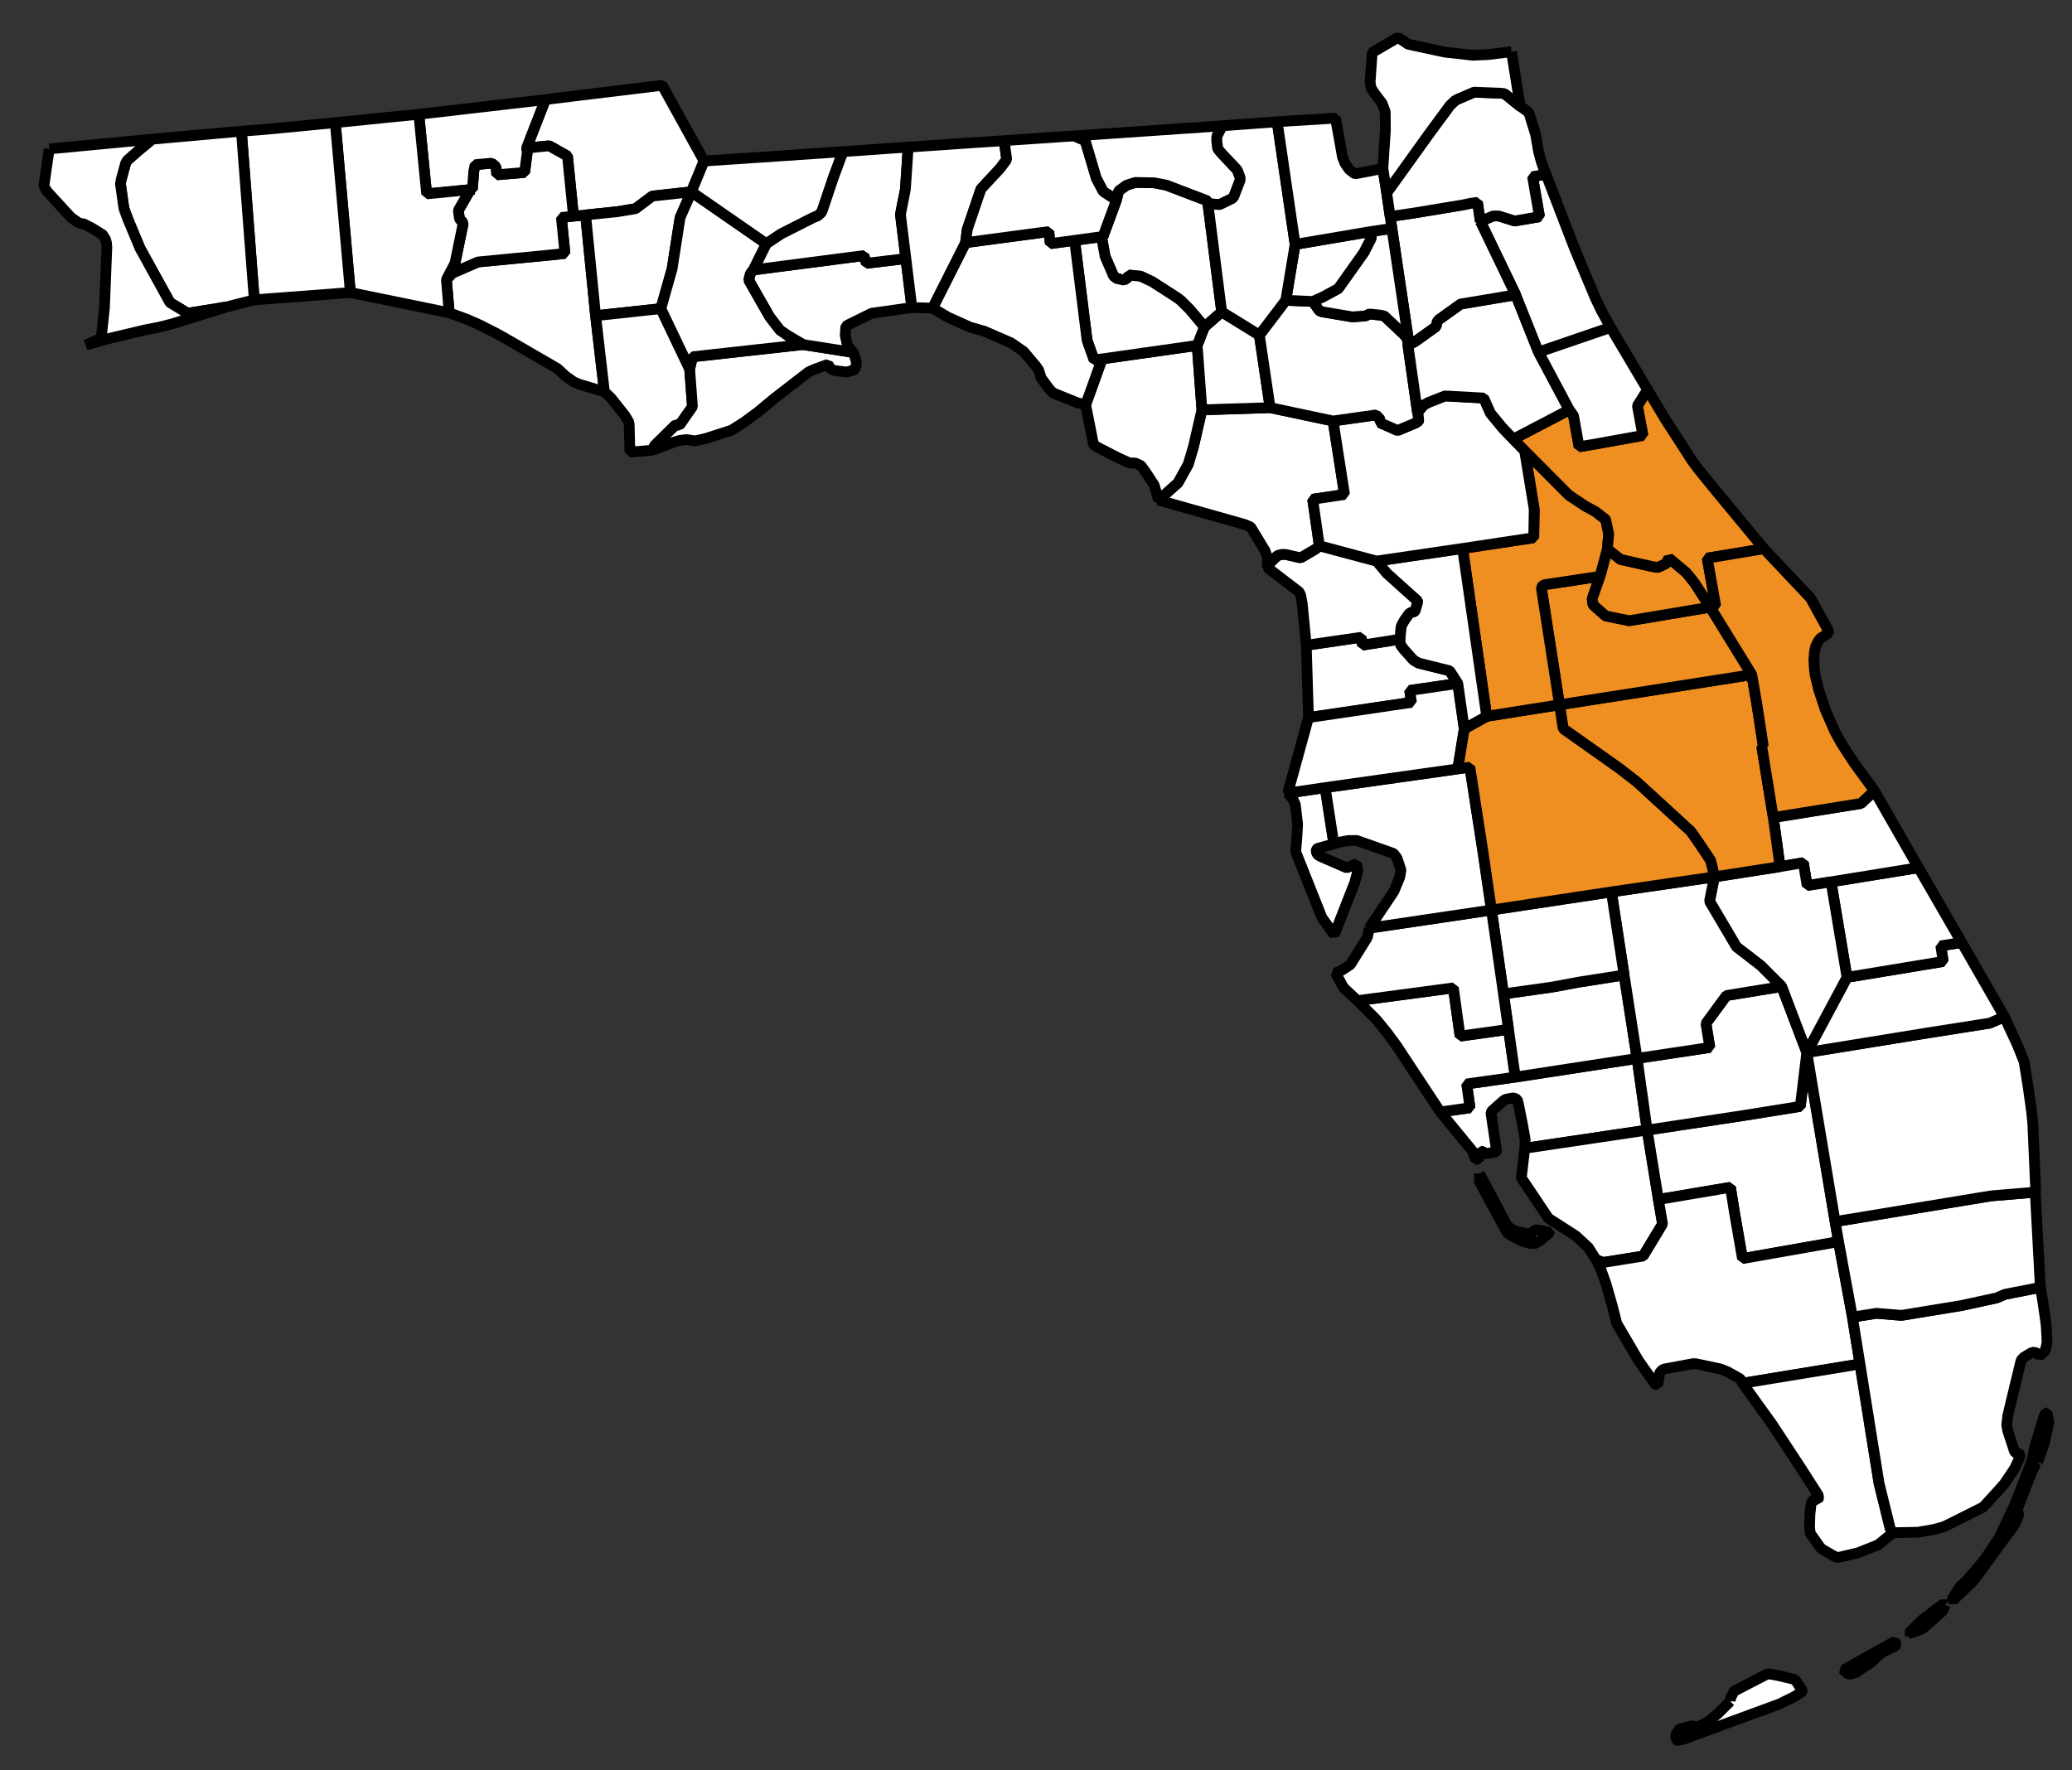 <?xml version="1.0" encoding="UTF-8" standalone="no"?>
<!-- Created with Inkscape (http://www.inkscape.org/) -->

<svg
   xmlns:dc="http://purl.org/dc/elements/1.1/"
   xmlns:cc="http://creativecommons.org/ns#"
   xmlns:rdf="http://www.w3.org/1999/02/22-rdf-syntax-ns#"
   xmlns:svg="http://www.w3.org/2000/svg"
   xmlns="http://www.w3.org/2000/svg"
   xmlns:sodipodi="http://sodipodi.sourceforge.net/DTD/sodipodi-0.dtd"
   xmlns:inkscape="http://www.inkscape.org/namespaces/inkscape"
   version="1.0"
   width="96.4"
   height="82.38"
   sodipodi:version="0.32"
   inkscape:version="0.48.2 r9819"
   sodipodi:docname="fl.svg"
   inkscape:output_extension="org.inkscape.output.svg.inkscape"
   id="svg3258">
  <rect width="100%" height="100%" fill="#333333" stroke="none"/>
  <defs
     id="defs3262" />
  <sodipodi:namedview
     pagecolor="#ffffff"
     bordercolor="#666666"
     borderopacity="1"
     objecttolerance="10"
     gridtolerance="10"
     guidetolerance="10"
     inkscape:pageopacity="0"
     inkscape:pageshadow="2"
     inkscape:window-width="1366"
     inkscape:window-height="716"
     fit-margin-top="0"
     fit-margin-left="0"
     fit-margin-right="0"
     fit-margin-bottom="0"
     inkscape:zoom="4.5491794"
     inkscape:cx="8.4866449"
     inkscape:cy="38.066552"
     inkscape:window-x="-8"
     inkscape:window-y="-8"
     inkscape:window-maximized="1"
     inkscape:current-layer="svg3258"
     id="namedview3264"
     showgrid="false" />

		 <style>


    /* Estilo para el efecto hover */
    .hoverable:hover {
      transform: scale(1.1); /* Aumenta el tamaño en un 10% */
      cursor: pointer; /* Cambia el cursor a un puntero */
    }
		 </style>
  <path
     style="font-size:12px;fill:#FFFFFF;fill-rule:nonzero;stroke:#000000;stroke-width:0.5;stroke-linecap:butt;stroke-linejoin:bevel;stroke-miterlimit:4;stroke-opacity:1;stroke-dasharray:none;marker-start:none"
     d="m 27.245,10.004 0.465,4.687 0.411,3.543 -1.16,-0.352 -0.252,-0.104 -0.081,-0.053 -0.306,-0.218 -0.387,-0.356 -2.44,-1.415 -0.179,-0.098 -0.127,-0.072 -0.121,-0.068 -0.195,-0.095 -0.422,-0.216 -0.177,-0.086 -0.144,-0.068 -0.172,-0.071 -0.207,-0.096 -0.184,-0.066 -0.667,-0.244 -0.131,-1.546 0.274,-0.302 1.195,-0.518 3.376,-0.325 0.671,-0.073 -0.166,-1.671 0.563,-0.063 0.563,-0.054"
     id="Bay"
     inkscape:connector-curvature="0" />
  <path
     style="font-size:12px;fill:#FFFFFF;fill-rule:nonzero;stroke:#000000;stroke-width:0.5;stroke-linecap:butt;stroke-linejoin:bevel;stroke-miterlimit:4;stroke-opacity:1;stroke-dasharray:none;marker-start:none"
     d="m 25.484,4.617 5.327,-0.648 1.946,3.524 -0.59,1.433 -1.816,0.198 -0.784,0.587 -0.839,0.139 -1.483,0.154 -0.563,0.054 -0.279,-2.794 -0.852,-0.479 -1.055,0.105 0.878,-2.254 0.11,-0.019"
     id="Jackson"
     inkscape:connector-curvature="0" />
  <path
     style="font-size:12px;fill:#FFFFFF;fill-rule:nonzero;stroke:#000000;stroke-width:0.5;stroke-linecap:butt;stroke-linejoin:bevel;stroke-miterlimit:4;stroke-opacity:1;stroke-dasharray:none;marker-start:none"
     d="m 70.5,50.121 5.665,-0.869 0.469,3.335 -5.695,0.847 0.02,-0.414 -0.126,-0.708 -0.203,-1.006 -0.04,-0.139 -0.167,-0.082 -0.36,0.064 -0.099,0.058 -0.542,0.479 -0.057,0.089 0.261,1.776 -0.032,0.055 -0.495,0.081 -0.132,-0.119 -0.031,0 -0.072,0.123 -0.073,0.249 -0.157,0.008 -0.054,-0.176 -0.054,-0.166 -0.027,-0.05 -0.005,-0.009 -1.483,-1.804 1.38,-0.193 -0.104,-0.757 -0.053,-0.352 2.266,-0.32"
     id="Charlotte"
     inkscape:connector-curvature="0" />
  <path
     style="font-size:12px;fill:#FFFFFF;fill-rule:nonzero;stroke:#000000;stroke-width:0.5;stroke-linecap:butt;stroke-linejoin:bevel;stroke-miterlimit:4;stroke-opacity:1;stroke-dasharray:none;marker-start:none"
     d="m 68.831,54.606 1.277,2.406 0.154,0.144 0.215,0.122 0.744,0.18 0.112,-0.157 0.159,-0.076 0.594,0.117 0,0.026 -0.518,0.424 -0.13,0.064 -0.09,0.012 -0.181,-0.012 -0.352,-0.095 -0.589,-0.316 -0.055,-0.045 -0.053,-0.049 -0.091,-0.159 -1.19,-2.194 -0.006,-0.392 m 2.108,-1.172 5.695,-0.847 0.523,3.23 0.194,1.141 -0.901,1.492 -1.858,0.297 -0.329,-0.12 -0.365,-0.578 -0.585,-0.541 -1.272,-0.816 -1.262,-1.884 0.16,-1.374"
     id="Lee"
     inkscape:connector-curvature="0" />
  <path
     style="font-size:12px;fill:#FFFFFF;fill-rule:nonzero;stroke:#000000;stroke-width:0.5;stroke-linecap:butt;stroke-linejoin:bevel;stroke-miterlimit:4;stroke-opacity:1;stroke-dasharray:none;marker-start:none"
     d="m 76.634,52.587 4.529,-0.686 2.597,-0.418 0.302,-2.507 1.316,7.87 0.161,0.933 -4.47,0.788 -0.369,-2.127 -0.19,-1.19 -3.353,0.567 -0.523,-3.23"
     id="Hendry"
     inkscape:connector-curvature="0" />
  <path
     style="font-size:12px;fill:#FFFFFF;fill-rule:nonzero;stroke:#000000;stroke-width:0.5;stroke-linecap:butt;stroke-linejoin:bevel;stroke-miterlimit:4;stroke-opacity:1;stroke-dasharray:none;marker-start:none"
     d="m 85.539,57.779 0.645,3.51 0.352,2.183 -5.462,0.896 -0.081,-0.162 -0.054,-0.058 -0.542,-0.303 -0.292,-0.121 -0.086,-0.027 -1.123,-0.239 -0.139,0 -1.347,0.251 -0.109,0.073 -0.095,0.118 -0.013,0.135 -0.032,0.243 -0.044,0.154 -0.081,-0.009 -0.064,-0.064 -0.734,-1.037 -1.014,-1.73 -0.123,-0.474 -0.08,-0.32 -0.298,-1.045 -0.252,-0.708 -0.194,-0.396 -0.014,-0.022 0.329,0.12 1.858,-0.297 0.901,-1.492 -0.194,-1.141 3.353,-0.567 0.19,1.19 0.369,2.127 4.47,-0.788"
     id="Collier"
     inkscape:connector-curvature="0" />
  <path
     style="font-size:12px;fill:#FFFFFF;fill-rule:nonzero;stroke:#000000;stroke-width:0.5;stroke-linecap:butt;stroke-linejoin:bevel;stroke-miterlimit:4;stroke-opacity:1;stroke-dasharray:none;marker-start:none"
     d="m 90.512,74.685 -0.132,0.28 -0.472,0.423 -0.469,0.405 -0.569,0.208 -0.048,0.013 0,-0.004 -0.01,-0.009 0.05,-0.059 0.555,-0.554 1.004,-0.761 0.091,0.058 m 4.29,-6.644 -0.072,0.051 -0.166,0.314 -0.699,1.794 -0.02,0.081 0.083,0.185 -0.072,0.203 -0.167,0.334 -1.848,2.52 -0.057,0.067 -0.916,0.874 -0.028,-0.027 0,-0.009 0.005,-0.059 0.369,-0.564 0.257,-0.225 0.538,-0.621 0.351,-0.424 0.617,-0.932 0.103,-0.19 0.664,-1.406 0.788,-2.023 0.27,0.057 m -7.247,8.852 -0.51,0.465 -0.68,0.464 -0.338,0.099 -0.194,-0.148 -0.027,-0.025 -0.022,-0.038 0.996,-0.563 1.379,-0.767 0.008,0.013 0.064,0.135 -0.059,0.073 -0.617,0.292 m -7.054,2.272 0.009,-0.136 0.163,-0.328 1.572,-0.816 0.446,0.076 0.826,0.194 0.338,0.519 0,0.031 -0.05,0.041 -0.113,0.071 -0.212,0.136 -0.698,0.343 -4.457,1.636 -0.285,0.067 -0.031,-0.017 -0.051,-0.212 0.024,-0.081 0.172,-0.237 0.536,-0.134 0.103,-0.012 0.067,0.067 0.051,0.018 0.41,-0.19 0.171,-0.098 0.446,-0.375 0.563,-0.563 m 6.035,-15.693 0.887,5.548 0.524,2.122 0.122,0.175 0.009,0.005 -0.704,0.568 -0.937,0.371 -0.934,0.22 -0.188,-0.077 -0.514,-0.297 -0.103,-0.082 -0.479,-0.675 -0.031,-0.298 0.018,-0.568 0.049,-0.455 0.028,-0.108 0.077,-0.122 0.067,-0.036 0.153,0.031 0.026,-0.085 -0.008,-0.126 -0.814,-1.271 -1.335,-2.033 -1.375,-1.911 5.462,-0.896"
     id="Monroe"
     inkscape:connector-curvature="0" />
  <path
     style="font-size:12px;fill:#FFFFFF;fill-opacity:1;fill-rule:nonzero;stroke:#000000;stroke-width:0.5;stroke-linecap:butt;stroke-linejoin:bevel;stroke-miterlimit:4;stroke-opacity:1;stroke-dasharray:none;marker-start:none"
     d="m 94.802,68.041 -0.27,-0.057 0.122,-0.596 0.441,-1.483 0.086,-0.158 0.054,0 0.086,0.442 -0.203,0.947 -0.316,0.905 m -8.618,-6.752 1.118,-0.176 1.163,0.095 2.78,-0.455 1.66,-0.36 0.356,-0.158 0.374,-0.077 0.45,-0.085 0.843,-0.168 0.011,0.033 0.116,0.712 0.135,0.942 0.022,0.293 0.028,0.585 -0.064,0.293 -0.055,0.132 -0.233,0.193 -0.095,-0.101 -0.153,-0.071 -0.148,0.042 -0.338,0.206 -0.114,0.127 -0.031,0.099 -0.595,2.474 -0.052,0.437 0.044,0.263 0.323,0.986 0.077,0.072 0.122,0 0.054,0.064 -0.018,0.143 -0.22,0.483 -0.488,0.73 -0.027,0.03 -0.306,0.344 -0.649,0.712 -1.504,0.753 -0.335,0.162 -0.45,0.126 -0.74,0.131 -1.167,0.022 -0.009,-0.005 -0.122,-0.175 -0.524,-2.122 -0.887,-5.548 -0.352,-2.183"
     id="Miami-Dade"
     inkscape:connector-curvature="0" />
  <path
     style="font-size:12px;fill:#FFFFFF;fill-opacity:1;fill-rule:nonzero;stroke:#000000;stroke-width:0.5;stroke-linecap:butt;stroke-linejoin:bevel;stroke-miterlimit:4;stroke-opacity:1;stroke-dasharray:none;marker-start:none"
     d="m 85.378,56.846 6.72,-1.11 0.55,-0.089 2.042,-0.171 0.238,4.429 -0.843,0.168 -0.45,0.085 -0.374,0.077 -0.356,0.158 -1.66,0.36 -2.78,0.455 -1.163,-0.095 -1.118,0.176 -0.645,-3.51 -0.161,-0.933"
     id="Broward"
     inkscape:connector-curvature="0" />
  <path
     style="font-size:12px;fill:#FFFFFF;fill-opacity:1;fill-rule:nonzero;stroke:#000000;stroke-width:0.5;stroke-linecap:butt;stroke-linejoin:bevel;stroke-miterlimit:4;stroke-opacity:1;stroke-dasharray:none;marker-start:none"
     d="m 84.062,48.976 5.733,-0.929 0.117,-0.018 2.661,-0.419 0.683,-0.296 0.203,0.446 0.221,0.474 0.193,0.418 0.302,0.761 0.19,1.204 0.157,1.117 0.055,0.55 0.13,2.989 -0.017,0.203 -2.042,0.171 -0.55,0.089 -6.72,1.11 -1.316,-7.87"
     id="Palm Beach"
     inkscape:connector-curvature="0" />
  <path
     style="font-size:12px;fill:#FFFFFF;fill-rule:nonzero;stroke:#000000;stroke-width:0.5;stroke-linecap:butt;stroke-linejoin:bevel;stroke-miterlimit:4;stroke-opacity:1;stroke-dasharray:none;marker-start:none"
     d="m 70.183,47.9 0.317,2.221 -2.266,0.32 0.053,0.352 0.104,0.757 -1.38,0.193 -2.036,-3.082 -0.121,-0.168 -0.173,-0.232 -0.107,-0.151 -0.515,-0.635 -0.292,-0.296 -0.613,-0.614 4.465,-0.595 0.312,2.245 2.252,-0.315"
     id="Sarasota"
     inkscape:connector-curvature="0" />
  <path
     style="font-size:12px;fill:#FFFFFF;fill-rule:nonzero;stroke:#000000;stroke-width:0.5;stroke-linecap:butt;stroke-linejoin:bevel;stroke-miterlimit:4;stroke-opacity:1;stroke-dasharray:none;marker-start:none"
     d="m 75.562,45.37 0.603,3.882 -5.665,0.869 -0.55,-3.871 2.249,-0.316 1.24,-0.23 2.123,-0.334"
     id="DeSoto"
     inkscape:connector-curvature="0" />
  <path
     style="font-size:12px;fill:#FFFFFF;fill-rule:nonzero;stroke:#000000;stroke-width:0.5;stroke-linecap:butt;stroke-linejoin:bevel;stroke-miterlimit:4;stroke-opacity:1;stroke-dasharray:none;marker-start:none"
     d="m 82.895,45.906 1.167,3.07 -0.302,2.507 -2.597,0.418 -4.529,0.686 -0.469,-3.335 3.385,-0.51 -0.181,-1.118 0.952,-1.298 2.574,-0.42"
     id="Glades"
     inkscape:connector-curvature="0" />
  <path
     style="font-size:12px;fill:#FFFFFF;fill-opacity:1;fill-rule:nonzero;stroke:#000000;stroke-width:0.5;stroke-linecap:butt;stroke-linejoin:bevel;stroke-miterlimit:4;stroke-opacity:1;stroke-dasharray:none;marker-start:none"
     d="m 91.269,43.857 1.987,3.457 -0.683,0.296 -2.661,0.419 -0.117,0.018 -5.733,0.929 1.871,-3.497 2.987,-0.492 1.488,-0.247 -0.113,-0.726 0.974,-0.157"
     id="Martin"
     inkscape:connector-curvature="0" />
  <path
     style="font-size:12px;fill:#FFFFFF;fill-opacity:1;fill-rule:nonzero;stroke:#000000;stroke-width:0.5;stroke-linecap:butt;stroke-linejoin:bevel;stroke-miterlimit:4;stroke-opacity:1;stroke-dasharray:none;marker-start:none"
     d="m 85.189,41.035 4.069,-0.659 2.011,3.481 -0.974,0.157 0.113,0.726 -1.488,0.247 -2.987,0.492 -0.744,-4.444"
     id="St. Lucie"
     inkscape:connector-curvature="0" />
  <path
     style="font-size:12px;fill:#FFFFFF;fill-opacity:1;fill-rule:nonzero;stroke:#000000;stroke-width:0.5;stroke-linecap:butt;stroke-linejoin:bevel;stroke-miterlimit:4;stroke-opacity:1;stroke-dasharray:none;marker-start:none"
     d="m 82.503,38.042 4.074,-0.653 0.563,-0.523 0.059,-0.081 2.059,3.591 -4.069,0.659 -1.11,0.176 -0.179,-1.068 -1.082,0.184 -0.315,-2.285"
     id="Indian River"
     inkscape:connector-curvature="0" />
  <path
     style="font-size:12px;fill:#FFFFFF;fill-opacity:1;fill-rule:nonzero;stroke:#000000;stroke-width:0.5;stroke-linecap:butt;stroke-linejoin:bevel;stroke-miterlimit:4;stroke-opacity:1;stroke-dasharray:none;marker-start:none"
     d="m 79.762,40.805 3.056,-0.478 1.082,-0.184 0.179,1.068 1.11,-0.176 0.744,4.444 -1.871,3.497 -1.167,-3.07 -0.974,-0.972 -1.135,-0.876 -1.25,-2.117 0.226,-1.136"
     id="Okeechobee"
     inkscape:connector-curvature="0" />
  <path
     style="font-size:12px;fill:#FFFFFF;fill-rule:nonzero;stroke:#000000;stroke-width:0.5;stroke-linecap:butt;stroke-linejoin:bevel;stroke-miterlimit:4;stroke-opacity:1;stroke-dasharray:none;marker-start:none"
     d="m 74.971,41.503 4.791,-0.698 -0.226,1.136 1.25,2.117 1.135,0.876 0.974,0.972 -2.574,0.42 -0.952,1.298 0.181,1.118 -3.385,0.51 -0.603,-3.882 -0.591,-3.867"
     id="Highlands"
     inkscape:connector-curvature="0" />
  <path
     style="font-size:12px;fill:#FFFFFF;fill-rule:nonzero;stroke:#000000;stroke-width:0.5;stroke-linecap:butt;stroke-linejoin:bevel;stroke-miterlimit:4;stroke-opacity:1;stroke-dasharray:none;marker-start:none"
     d="m 69.391,42.347 5.58,-0.844 0.591,3.867 -2.123,0.334 -1.24,0.23 -2.249,0.316 -0.559,-3.903"
     id="Hardee"
     inkscape:connector-curvature="0" />
  <path
     style="font-size:12px;fill:#FFFFFF;fill-rule:nonzero;stroke:#000000;stroke-width:0.5;stroke-linecap:butt;stroke-linejoin:bevel;stroke-miterlimit:4;stroke-opacity:1;stroke-dasharray:none;marker-start:none"
     d="m 63.703,43.19 5.688,-0.843 0.559,3.903 0.233,1.65 -2.252,0.315 -0.312,-2.245 -4.465,0.595 -0.65,-0.613 -0.365,-0.672 0.298,-0.139 0.389,-0.253 0.755,-1.212 0.045,-0.095 0.077,-0.391"
     id="Manatee"
     inkscape:connector-curvature="0" />
  <path
     style="font-size:12px;fill:#FFFFFF;fill-rule:nonzero;stroke:#000000;stroke-width:0.5;stroke-linecap:butt;stroke-linejoin:bevel;stroke-miterlimit:4;stroke-opacity:1;stroke-dasharray:none;marker-start:none"
     d="m 61.653,36.65 0.405,2.619 -0.762,0.211 -0.04,0.037 -0.027,0.102 0.067,0.145 0.131,0.085 1.231,0.536 0.46,-0.197 0.058,0.324 -0.148,0.555 -0.951,2.434 -0.574,-0.799 -1.225,-3.078 0.008,-0.027 0.054,-0.667 0.032,-0.581 -0.108,-0.915 -0.094,-0.211 -0.059,-0.087 -0.199,-0.23 1.741,-0.256"
     id="Pinellas"
     inkscape:connector-curvature="0" />
  <path
     style="font-size:12px;fill:#FFFFFF;fill-rule:nonzero;stroke:#000000;stroke-width:0.5;stroke-linecap:butt;stroke-linejoin:bevel;stroke-miterlimit:4;stroke-opacity:1;stroke-dasharray:none;marker-start:none"
     d="m 61.653,36.65 6.171,-0.871 0.562,-0.081 0.6,3.881 0.405,2.768 -5.688,0.843 1.145,-1.708 0.022,-0.05 0.253,-0.614 0.058,-0.329 -0.185,-0.559 -0.162,-0.215 -1.708,-0.605 -0.41,0.005 -0.338,0.064 -0.32,0.09 -0.405,-2.619"
     id="Hillsborough"
     inkscape:connector-curvature="0" />
  <path
     style="font-size:12px;fill:#FFFFFF;fill-rule:nonzero;stroke:#000000;stroke-width:0.5;stroke-linecap:butt;stroke-linejoin:bevel;stroke-miterlimit:4;stroke-opacity:1;stroke-dasharray:none;marker-start:none"
     d="m 60.774,30.025 2.559,-0.371 0.06,0.365 1.739,-0.275 0.023,0.253 0.153,0.208 0.455,0.509 0.234,0.14 1.449,0.359 0.378,0.591 -2.237,0.325 0.081,0.555 -4.358,0.644 -0.433,0.063 -0.103,-3.366"
     id="Hernando"
     inkscape:connector-curvature="0" />
  <path
     style="font-size:12px;fill:#FFFFFF;fill-rule:nonzero;stroke:#000000;stroke-width:0.5;stroke-linecap:butt;stroke-linejoin:bevel;stroke-miterlimit:4;stroke-opacity:1;stroke-dasharray:none;marker-start:none"
     d="m 67.824,31.804 0.301,2.113 -0.301,1.862 -6.171,0.871 -1.741,0.256 0.965,-3.515 0.433,-0.063 4.358,-0.644 -0.081,-0.555 2.237,-0.325"
     id="Pasco"
     inkscape:connector-curvature="0" />
  <path
     style="font-size:12px;fill:#ef8f21;fill-opacity:1;fill-rule:nonzero;stroke:#000000;stroke-width:0.5;stroke-linecap:butt;stroke-linejoin:bevel;stroke-miterlimit:4;stroke-opacity:1;stroke-dasharray:none;marker-start:none;"
     d="m 72.556,32.796 8.946,-1.402 0.221,1.275 0.315,2.047 -0.072,0.014 0.537,3.312 0.315,2.285 -3.056,0.478 -0.099,-0.45 -0.081,-0.317 -0.587,-0.874 -0.337,-0.481 -2.511,-2.299 -0.802,-0.623 -2.619,-1.852 -0.17,-1.113"
     id="Osceola"
     inkscape:connector-curvature="0" />
  <path
     style="font-size:12px;fill:#ef8f21;fill-rule:nonzero;stroke:#000000;stroke-width:0.5;stroke-linecap:butt;stroke-linejoin:bevel;stroke-miterlimit:4;stroke-opacity:1;stroke-dasharray:none;marker-start:none"
     d="m 72.556,32.796 0.17,1.113 2.619,1.852 0.802,0.623 2.511,2.299 0.337,0.481 0.587,0.874 0.081,0.317 0.099,0.45 -4.791,0.698 -5.58,0.844 -0.405,-2.768 -0.6,-3.881 -0.562,0.081 0.301,-1.862 1.044,-0.585 3.387,-0.536"
     id="Polk"
     inkscape:connector-curvature="0" />
  <path
     style="font-size:12px;fill:#ef8f21;fill-opacity:1;fill-rule:nonzero;stroke:#000000;stroke-width:0.5;stroke-linecap:butt;stroke-linejoin:bevel;stroke-miterlimit:4;stroke-opacity:1;stroke-dasharray:none;marker-start:none"
     d="m 74.44,26.818 -0.362,1.042 0.041,0.285 0.586,0.517 1.095,0.222 3.768,-0.631 1.934,3.141 -8.946,1.402 -0.849,-5.472 0.109,-0.103 0.108,-0.024 0.158,-0.021 2.358,-0.358"
     id="Orange"
     inkscape:connector-curvature="0" />
  <path
     style="font-size:12px;fill:#ef8f21;fill-opacity:1;fill-rule:nonzero;stroke:#000000;stroke-width:0.5;stroke-linecap:butt;stroke-linejoin:bevel;stroke-miterlimit:4;stroke-opacity:1;stroke-dasharray:none;marker-start:none"
     d="m 74.44,26.818 0.342,-1.269 0.613,0.481 1.456,0.329 0.238,0.042 0.068,-0.009 0.37,-0.177 0.112,-0.252 0.829,0.694 0.37,0.465 0.73,1.131 -3.768,0.631 -1.095,-0.222 -0.586,-0.517 -0.041,-0.285 0.362,-1.042"
     id="Seminole"
     inkscape:connector-curvature="0" />
  <path
     style="font-size:12px;fill:#ef8f21;fill-rule:nonzero;stroke:#000000;stroke-width:0.5;stroke-linecap:butt;stroke-linejoin:bevel;stroke-miterlimit:4;stroke-opacity:1;stroke-dasharray:none;marker-start:none"
     d="m 70.932,20.97 2.064,2.073 0.759,0.504 0.472,0.257 0.455,0.351 0.027,0.037 0.136,0.658 -0.063,0.699 -0.342,1.269 -2.358,0.358 -0.158,0.021 -0.108,0.024 -0.109,0.103 0.849,5.472 -3.387,0.536 -1.121,-7.81 3.309,-0.5 0.021,-1.335 -0.446,-2.717"
     id="Lake FL"
     inkscape:connector-curvature="0" />
  <path
     style="font-size:12px;fill:#FFFFFF;fill-rule:nonzero;stroke:#000000;stroke-width:0.5;stroke-linecap:butt;stroke-linejoin:bevel;stroke-miterlimit:4;stroke-opacity:1;stroke-dasharray:none;marker-start:none"
     d="m 64.046,26.108 4.002,-0.586 1.121,7.81 -1.044,0.585 -0.301,-2.113 -0.378,-0.591 -1.449,-0.359 -0.234,-0.14 -0.455,-0.509 -0.153,-0.208 -0.023,-0.253 0.049,-0.559 0.041,-0.117 0.14,-0.243 0.225,-0.306 0.208,-0.055 0.04,-0.04 0.118,-0.41 -0.009,-0.054 -1.425,-1.28 -0.473,-0.572"
     id="Sumter"
     inkscape:connector-curvature="0" />
  <path
     style="font-size:12px;fill:#FFFFFF;fill-rule:nonzero;stroke:#000000;stroke-width:0.5;stroke-linecap:butt;stroke-linejoin:bevel;stroke-miterlimit:4;stroke-opacity:1;stroke-dasharray:none;marker-start:none"
     d="m 61.382,25.395 2.664,0.713 0.473,0.572 1.425,1.28 0.009,0.054 -0.118,0.41 -0.04,0.04 -0.208,0.055 -0.225,0.306 -0.14,0.243 -0.041,0.117 -0.049,0.559 -1.739,0.275 -0.06,-0.365 -2.559,0.371 -0.185,-1.908 -0.072,-0.414 -0.077,-0.158 -1.487,-1.14 0.075,-0.135 0.114,-0.136 0.293,-0.284 0.212,-0.054 0.171,0.005 0.694,0.157 0.663,-0.391 0.198,-0.145 0.009,-0.027"
     id="Citrus"
     inkscape:connector-curvature="0" />
  <path
     style="font-size:12px;fill:#FFFFFF;fill-rule:nonzero;stroke:#000000;stroke-width:0.5;stroke-linecap:butt;stroke-linejoin:bevel;stroke-miterlimit:4;stroke-opacity:1;stroke-dasharray:none;marker-start:none"
     d="m 59.092,18.969 2.93,0.621 0.532,3.421 -1.482,0.221 0.31,2.163 -0.009,0.027 -0.198,0.145 -0.663,0.391 -0.694,-0.157 -0.171,-0.005 -0.212,0.054 -0.293,0.284 -0.114,0.136 -0.075,0.135 0.022,-0.432 -0.116,-0.343 -0.672,-1.105 -0.271,-0.117 -4.015,-1.135 0.901,-0.803 0.478,-0.861 0.243,-0.816 0.397,-1.722 3.172,-0.102"
     id="Levy"
     inkscape:connector-curvature="0" />
  <path
     style="font-size:12px;fill:#FFFFFF;fill-rule:nonzero;stroke:#000000;stroke-width:0.5;stroke-linecap:butt;stroke-linejoin:bevel;stroke-miterlimit:4;stroke-opacity:1;stroke-dasharray:none;marker-start:none"
     d="m 62.022,19.59 2.001,-0.283 0.203,0.225 -0.023,0.139 0.821,0.361 0.829,-0.346 0.144,-0.091 0.009,-0.028 -0.057,-0.377 0.287,-0.343 0.235,-0.126 0.757,-0.298 1.803,0.099 0.315,0.708 0.555,0.675 0.504,0.528 0.527,0.537 0.446,2.717 -0.021,1.335 -3.309,0.5 -4.002,0.586 -2.664,-0.713 -0.31,-2.163 1.482,-0.221 -0.532,-3.421"
     id="Marion"
     inkscape:connector-curvature="0" />
  <path
     style="font-size:12px;fill:#ef8f21;fill-opacity:1;fill-rule:nonzero;stroke:#000000;stroke-width:0.5;stroke-linecap:butt;stroke-linejoin:bevel;stroke-miterlimit:4;stroke-opacity:1;stroke-dasharray:none;marker-start:none"
     d="m 70.405,20.433 2.606,-1.362 0.197,0.271 0.258,1.447 0.933,-0.157 0.045,-0.01 1.992,-0.36 -0.257,-1.38 0.474,-0.748 0.85,1.416 0.687,1.059 0.531,0.825 0.319,0.432 0.943,1.155 2.083,2.514 -2.637,0.438 0.396,2.234 -0.257,0.046 -0.73,-1.131 -0.37,-0.465 -0.829,-0.694 -0.112,0.252 -0.37,0.177 -0.068,0.009 -0.238,-0.042 -1.456,-0.329 -0.613,-0.481 0.063,-0.699 -0.136,-0.658 -0.027,-0.037 -0.455,-0.351 -0.472,-0.257 -0.759,-0.504 -2.064,-2.073 -0.527,-0.537"
     id="Volusia"
     inkscape:connector-curvature="0" />
  <path
     style="font-size:12px;fill:#ef8f21;fill-opacity:1;fill-rule:nonzero;stroke:#000000;stroke-width:0.5;stroke-linecap:butt;stroke-linejoin:bevel;stroke-miterlimit:4;stroke-opacity:1;stroke-dasharray:none;marker-start:none"
     d="m 79.568,28.253 0.257,-0.046 -0.396,-2.234 2.637,-0.438 2.059,2.181 0.022,0.027 0.088,0.089 0.016,0.028 0.821,1.497 0,0.104 -0.379,0.243 -0.104,0.144 -0.121,0.239 -0.009,0.063 -0.006,0.014 -0.036,0.193 -0.026,0.352 0.018,0.357 0.036,0.319 0.157,0.672 0.325,0.982 0.438,0.997 0.306,0.557 0.247,0.38 0.334,0.51 0.019,0.031 0.928,1.271 -0.059,0.081 -0.563,0.523 -4.074,0.653 -0.537,-3.312 0.072,-0.014 -0.315,-2.047 -0.221,-1.275 -1.934,-3.141"
     id="Brevard"
     inkscape:connector-curvature="0" />
  <path
     style="font-size:12px;fill:#FFFFFF;fill-rule:nonzero;stroke:#000000;stroke-width:0.5;stroke-linecap:butt;stroke-linejoin:bevel;stroke-miterlimit:4;stroke-opacity:1;stroke-dasharray:none;marker-start:none"
     d="m 21.977,8.814 0.067,-0.857 0.063,-0.293 0.771,-0.072 0.202,0.167 0.033,0.374 1.294,-0.108 0.117,-0.887 0,-0.11 -0.028,-0.138 1.055,-0.105 0.852,0.479 0.279,2.794 -0.563,0.063 0.166,1.671 -0.671,0.073 -3.376,0.325 -1.195,0.518 -0.274,0.302 0.4,-0.762 0.383,-1.87 -0.175,-0.194 -0.053,-0.392 0.512,-0.89 0.141,-0.088"
     id="Washington"
     inkscape:connector-curvature="0" />
  <path
     style="font-size:12px;fill:#FFFFFF;fill-rule:nonzero;stroke:#000000;stroke-width:0.5;stroke-linecap:butt;stroke-linejoin:bevel;stroke-miterlimit:4;stroke-opacity:1;stroke-dasharray:none;marker-start:none"
     d="m 19.485,5.317 5.889,-0.681 -0.878,2.254 0.028,0.138 0,0.11 -0.117,0.887 -1.294,0.108 -0.033,-0.374 -0.202,-0.167 -0.771,0.072 -0.063,0.293 -0.067,0.857 -2.127,0.208 -0.365,-3.705"
     id="Holmes"
     inkscape:connector-curvature="0" />
  <path
     style="font-size:12px;fill:#FFFFFF;fill-rule:nonzero;stroke:#000000;stroke-width:0.5;stroke-linecap:butt;stroke-linejoin:bevel;stroke-miterlimit:4;stroke-opacity:1;stroke-dasharray:none;marker-start:none"
     d="m 17.812,5.483 1.673,-0.166 0.365,3.705 2.127,-0.208 -0.141,0.088 -0.512,0.89 0.053,0.392 0.175,0.194 -0.383,1.87 -0.4,0.762 0.131,1.546 -4.598,-0.942 -0.703,-7.906 2.213,-0.225"
     id="Walton"
     inkscape:connector-curvature="0" />
  <path
     style="font-size:12px;fill:#FFFFFF;fill-rule:nonzero;stroke:#000000;stroke-width:0.5;stroke-linecap:butt;stroke-linejoin:bevel;stroke-miterlimit:4;stroke-opacity:1;stroke-dasharray:none;marker-start:none"
     d="m 15.599,5.708 0.703,7.906 -4.471,0.338 -0.599,-7.847 1.058,-0.08 3.309,-0.317"
     id="Okaloosa"
     inkscape:connector-curvature="0" />
  <path
     style="font-size:12px;fill:#FFFFFF;fill-rule:nonzero;stroke:#000000;stroke-width:0.5;stroke-linecap:butt;stroke-linejoin:bevel;stroke-miterlimit:4;stroke-opacity:1;stroke-dasharray:none;marker-start:none"
     d="m 7.085,6.475 4.147,-0.37 0.599,7.847 -1.297,0.333 -1.803,0.293 -0.824,-0.5 -1.394,-2.528 -0.568,-1.362 -0.171,-0.463 -0.036,-0.213 -0.135,-0.964 0.035,-0.189 0.207,-0.763 0.078,-0.134 0.494,-0.434 0.668,-0.553"
     id="Santa Rosa"
     inkscape:connector-curvature="0" />
  <path
     style="font-size:12px;fill:#FFFFFF;fill-rule:nonzero;stroke:#000000;stroke-width:0.5;stroke-linecap:butt;stroke-linejoin:bevel;stroke-miterlimit:4;stroke-opacity:1;stroke-dasharray:none;marker-start:none"
     d="m 2.29,6.93 4.795,-0.455 -0.668,0.553 -0.494,0.434 -0.078,0.134 -0.207,0.763 -0.035,0.189 0.135,0.964 0.036,0.213 0.171,0.463 0.568,1.362 1.394,2.528 0.824,0.5 1.803,-0.293 -2.565,0.798 -0.096,0.023 -0.067,0.017 -0.392,0.1 -0.26,0.05 -0.416,0.081 -1.725,0.41 -1.015,0.293 0.712,-0.321 0.149,-1.41 0.112,-2.817 -0.018,-0.212 -0.04,-0.153 -0.135,-0.221 -0.496,-0.307 -0.374,-0.193 -0.185,-0.032 -0.062,-0.023 -0.353,-0.243 -1.122,-1.223 -0.145,-0.246 0.249,-1.726"
     id="Escambia"
     inkscape:connector-curvature="0" />
  <path
     style="font-size:12px;fill:#FFFFFF;fill-rule:nonzero;stroke:#000000;stroke-width:0.5;stroke-linecap:butt;stroke-linejoin:bevel;stroke-miterlimit:4;stroke-opacity:1;stroke-dasharray:none;marker-start:none"
     d="m 27.245,10.004 1.483,-0.154 0.839,-0.139 0.784,-0.587 1.816,-0.198 -0.527,1.204 -0.37,2.378 -0.523,1.854 -3.037,0.329 -0.465,-4.687"
     id="Calhoun"
     inkscape:connector-curvature="0" />
  <path
     style="font-size:12px;fill:#FFFFFF;fill-rule:nonzero;stroke:#000000;stroke-width:0.5;stroke-linecap:butt;stroke-linejoin:bevel;stroke-miterlimit:4;stroke-opacity:1;stroke-dasharray:none;marker-start:none"
     d="m 27.71,14.691 3.037,-0.329 1.339,2.807 0.131,1.754 -0.609,0.87 -0.166,-0.027 -0.983,0.965 -0.104,0.22 -1.05,0.086 -0.031,-1.284 -0.032,-0.14 -0.166,-0.275 -0.645,-0.813 -0.267,-0.255 -0.043,-0.036 -0.411,-3.543"
     id="Gulf"
     inkscape:connector-curvature="0" />
  <path
     style="font-size:12px;fill:#FFFFFF;fill-rule:nonzero;stroke:#000000;stroke-width:0.5;stroke-linecap:butt;stroke-linejoin:bevel;stroke-miterlimit:4;stroke-opacity:1;stroke-dasharray:none;marker-start:none"
     d="m 37.36,16.034 2.339,0.366 0.081,0.224 0.032,0.122 0.027,0.095 0.004,0.018 -0.01,0.144 -0.063,0.181 -0.058,0.04 -0.324,0.09 -0.514,-0.067 -0.122,-0.027 -0.119,-0.081 -0.111,-0.185 -0.649,0.238 -0.257,0.118 -1.609,1.243 -0.73,0.609 -0.635,0.469 -0.605,0.387 -1.211,0.388 -0.483,0.109 -0.4,-0.06 -0.329,0.041 -0.217,0.064 -1.042,0.391 0.104,-0.22 0.983,-0.965 0.166,0.027 0.609,-0.87 -0.131,-1.754 0.135,-0.566 5.139,-0.569"
     id="Franklin"
     inkscape:connector-curvature="0" />
  <path
     style="font-size:12px;fill:#FFFFFF;fill-rule:nonzero;stroke:#000000;stroke-width:0.5;stroke-linecap:butt;stroke-linejoin:bevel;stroke-miterlimit:4;stroke-opacity:1;stroke-dasharray:none;marker-start:none"
     d="m 55.699,16.074 0.221,2.997 -0.397,1.722 -0.243,0.816 -0.478,0.861 -0.901,0.803 -0.202,-0.699 -0.389,-0.59 -0.221,-0.311 -0.27,-0.127 -0.266,0 -0.523,-0.238 -0.879,-0.451 -0.257,-0.144 -0.027,-0.072 -0.357,-1.803 0.767,-2.137 4.422,-0.627"
     id="Dixie"
     inkscape:connector-curvature="0" />
  <path
     style="font-size:12px;fill:#FFFFFF;fill-rule:nonzero;stroke:#000000;stroke-width:0.5;stroke-linecap:butt;stroke-linejoin:bevel;stroke-miterlimit:4;stroke-opacity:1;stroke-dasharray:none;marker-start:none"
     d="m 56.036,15.212 0.803,-0.701 1.753,1.081 0.5,3.377 -3.172,0.102 -0.221,-2.997 0.337,-0.862"
     id="Gilchrist"
     inkscape:connector-curvature="0" />
  <path
     style="font-size:12px;fill:#FFFFFF;fill-rule:nonzero;stroke:#000000;stroke-width:0.5;stroke-linecap:butt;stroke-linejoin:bevel;stroke-miterlimit:4;stroke-opacity:1;stroke-dasharray:none;marker-start:none"
     d="m 59.823,13.973 1.257,0.055 0.311,0.437 0.117,0.042 1.411,0.238 0.617,-0.045 0.126,-0.072 0.073,-0.014 0.518,0.054 0.158,0.041 0.987,0.933 0.122,0.253 -0.019,0.148 0.448,3.147 0.057,0.377 -0.009,0.028 -0.144,0.091 -0.829,0.346 -0.821,-0.361 0.023,-0.139 -0.203,-0.225 -2.001,0.283 -2.93,-0.621 -0.5,-3.377 1.231,-1.619"
     id="Alachua"
     inkscape:connector-curvature="0" />
  <path
     style="font-size:12px;fill:#FFFFFF;fill-rule:nonzero;stroke:#000000;stroke-width:0.5;stroke-linecap:butt;stroke-linejoin:bevel;stroke-miterlimit:4;stroke-opacity:1;stroke-dasharray:none;marker-start:none"
     d="m 70.518,13.718 1.06,2.663 1.433,2.69 -2.606,1.362 -0.504,-0.528 -0.555,-0.675 -0.315,-0.708 -1.803,-0.099 -0.757,0.298 -0.235,0.126 -0.287,0.343 -0.448,-3.147 0.059,-0.009 0.266,-0.134 0.988,-0.705 0.049,-0.229 0.076,-0.092 1.018,-0.728 0.172,-0.027 2.389,-0.401"
     id="Putnam"
     inkscape:connector-curvature="0" />
  <path
     style="font-size:12px;fill:#FFFFFF;fill-opacity:1;fill-rule:nonzero;stroke:#000000;stroke-width:0.5;stroke-linecap:butt;stroke-linejoin:bevel;stroke-miterlimit:4;stroke-opacity:1;stroke-dasharray:none;marker-start:none"
     d="m 71.578,16.381 3.353,-1.149 1.722,2.902 -0.474,0.748 0.257,1.38 -1.992,0.36 -0.045,0.01 -0.933,0.157 -0.258,-1.447 -0.197,-0.271 -1.433,-2.69"
     id="Flagler"
     inkscape:connector-curvature="0" />
  <path
     style="font-size:12px;fill:#FFFFFF;fill-opacity:1;fill-rule:nonzero;stroke:#000000;stroke-width:0.5;stroke-linecap:butt;stroke-linejoin:bevel;stroke-miterlimit:4;stroke-opacity:1;stroke-dasharray:none;marker-start:none"
     d="m 68.873,10.301 0.601,-0.252 0.255,0 0.739,0.234 1.159,-0.198 -0.325,-1.866 0.627,-0.106 1.343,3.486 0.946,2.258 0.018,0.042 0.14,0.287 0.104,0.225 0.451,0.821 -3.353,1.149 -1.06,-2.663 -1.645,-3.417"
     id="St. Johns"
     inkscape:connector-curvature="0" />
  <path
     style="font-size:12px;fill:#FFFFFF;fill-opacity:1;fill-rule:nonzero;stroke:#000000;stroke-width:0.5;stroke-linecap:butt;stroke-linejoin:bevel;stroke-miterlimit:4;stroke-opacity:1;stroke-dasharray:none;marker-start:none"
     d="m 68.873,10.301 1.645,3.417 -2.389,0.401 -0.172,0.027 -1.018,0.728 -0.076,0.092 -0.049,0.229 -0.988,0.705 -0.266,0.134 -0.802,-5.404 -0.081,-0.555 1.109,-0.162 2.307,-0.383 0.307,-0.068 0.346,-0.045 0.127,0.884"
     id="Clay"
     inkscape:connector-curvature="0" />
  <path
     style="font-size:12px;fill:#FFFFFF;fill-rule:nonzero;stroke:#000000;stroke-width:0.5;stroke-linecap:butt;stroke-linejoin:bevel;stroke-miterlimit:4;stroke-opacity:1;stroke-dasharray:none;marker-start:none"
     d="m 63.731,10.783 1.027,-0.153 0.802,5.404 -0.059,0.009 0.019,-0.148 -0.122,-0.253 -0.987,-0.933 -0.158,-0.041 -0.518,-0.054 -0.073,0.014 -0.126,0.072 -0.617,0.045 -1.411,-0.238 -0.117,-0.042 -0.311,-0.437 0.483,-0.22 0.699,-0.379 1.193,-1.681 0.33,-0.644 0.022,-0.14 -0.076,-0.181"
     id="Bradford"
     inkscape:connector-curvature="0" />
  <path
     style="font-size:12px;fill:#FFFFFF;fill-rule:nonzero;stroke:#000000;stroke-width:0.5;stroke-linecap:butt;stroke-linejoin:bevel;stroke-miterlimit:4;stroke-opacity:1;stroke-dasharray:none;marker-start:none"
     d="m 63.731,10.783 0.076,0.181 -0.022,0.14 -0.33,0.644 -1.193,1.681 -0.699,0.379 -0.483,0.22 -1.257,-0.055 0.432,-2.6 3.476,-0.59"
     id="Union"
     inkscape:connector-curvature="0" />
  <path
     style="font-size:12px;fill:#FFFFFF;fill-rule:nonzero;stroke:#000000;stroke-width:0.5;stroke-linecap:butt;stroke-linejoin:bevel;stroke-miterlimit:4;stroke-opacity:1;stroke-dasharray:none;marker-start:none"
     d="m 56.181,9.346 0.658,5.165 -0.803,0.701 -0.689,-0.818 -0.428,-0.424 -0.185,-0.135 -1.135,-0.73 -0.527,-0.248 -0.555,-0.059 -0.045,0.127 -0.172,0.112 -0.343,-0.078 -0.144,-0.106 -0.396,-0.916 -0.154,-0.833 0.01,-0.069 0.045,-0.031 0.627,-1.703 0.09,-0.384 0.031,-0.049 0.338,-0.244 0.415,-0.135 0.887,0.018 0.56,0.108 1.915,0.731"
     id="Suwannee"
     inkscape:connector-curvature="0" />
  <path
     style="font-size:12px;fill:#FFFFFF;fill-rule:nonzero;stroke:#000000;stroke-width:0.5;stroke-linecap:butt;stroke-linejoin:bevel;stroke-miterlimit:4;stroke-opacity:1;stroke-dasharray:none;marker-start:none"
     d="m 51.318,11.004 -0.045,0.031 -0.01,0.069 0.154,0.833 0.396,0.916 0.144,0.106 0.343,0.078 0.172,-0.112 0.045,-0.127 0.555,0.059 0.527,0.248 1.135,0.73 0.185,0.135 0.428,0.424 0.689,0.818 -0.337,0.862 -4.422,0.627 -0.374,0.055 -0.325,-0.916 -0.581,-4.655 1.321,-0.181"
     id="Lafayette"
     inkscape:connector-curvature="0" />
  <path
     style="font-size:12px;fill:#FFFFFF;fill-rule:nonzero;stroke:#000000;stroke-width:0.5;stroke-linecap:butt;stroke-linejoin:bevel;stroke-miterlimit:4;stroke-opacity:1;stroke-dasharray:none;marker-start:none"
     d="m 49.997,11.185 0.581,4.655 0.325,0.916 0.374,-0.055 -0.767,2.137 -0.384,-0.096 -1.111,-0.449 -0.122,-0.105 -0.104,-0.121 -0.386,-0.528 0.004,-0.062 -0.077,-0.244 -0.131,-0.194 -0.573,-0.68 -0.508,-0.352 -0.091,-0.059 -1.222,-0.531 -0.662,-0.189 -1.036,-0.465 -0.722,-0.424 1.537,-3.047 3.876,-0.517 0.069,0.562 1.13,-0.152"
     id="Taylor"
     inkscape:connector-curvature="0" />
  <path
     style="font-size:12px;fill:#FFFFFF;fill-rule:nonzero;stroke:#000000;stroke-width:0.5;stroke-linecap:butt;stroke-linejoin:bevel;stroke-miterlimit:4;stroke-opacity:1;stroke-dasharray:none;marker-start:none"
     d="m 35.052,12.56 5.143,-0.668 0.117,0.361 1.834,-0.221 0.279,2.279 -1.875,0.267 -1.023,0.505 -0.175,0.095 -0.027,0.436 0.103,0.465 0.027,0.035 0.244,0.286 -2.339,-0.366 -0.727,-0.428 -0.35,-0.244 -0.479,-0.622 -0.974,-1.708 0.081,-0.306 0.141,-0.166"
     id="Wakulla"
     inkscape:connector-curvature="0" />
  <path
     style="font-size:12px;fill:#FFFFFF;fill-rule:nonzero;stroke:#000000;stroke-width:0.5;stroke-linecap:butt;stroke-linejoin:bevel;stroke-miterlimit:4;stroke-opacity:1;stroke-dasharray:none;marker-start:none"
     d="m 35.656,11.342 -0.604,1.218 -0.141,0.166 -0.081,0.306 0.974,1.708 0.479,0.622 0.35,0.244 0.727,0.428 -5.139,0.569 -0.135,0.566 -1.339,-2.807 0.523,-1.854 0.37,-2.378 0.527,-1.204 3.489,2.416"
     id="Liberty"
     inkscape:connector-curvature="0" />
  <path
     style="font-size:12px;fill:#FFFFFF;fill-rule:nonzero;stroke:#000000;stroke-width:0.5;stroke-linecap:butt;stroke-linejoin:bevel;stroke-miterlimit:4;stroke-opacity:1;stroke-dasharray:none;marker-start:none"
     d="m 38.116,7.133 1.105,-0.077 -0.451,1.217 -0.508,1.514 -0.051,0.109 -0.162,0.144 -0.225,0.094 -1.478,0.748 -0.69,0.46 -3.489,-2.416 0.59,-1.433 0.014,0 5.345,-0.36"
     id="Gadsden"
     inkscape:connector-curvature="0" />
  <path
     style="font-size:12px;fill:#FFFFFF;fill-rule:nonzero;stroke:#000000;stroke-width:0.5;stroke-linecap:butt;stroke-linejoin:bevel;stroke-miterlimit:4;stroke-opacity:1;stroke-dasharray:none;marker-start:none"
     d="m 42.254,6.845 -0.131,1.969 -0.23,1.163 0.253,2.055 -1.834,0.221 -0.117,-0.361 -5.143,0.668 0.604,-1.218 0.69,-0.46 1.478,-0.748 0.225,-0.094 0.162,-0.144 0.051,-0.109 0.508,-1.514 0.451,-1.217 2.187,-0.154 0.846,-0.057"
     id="Leon"
     inkscape:connector-curvature="0" />
  <path
     style="font-size:12px;fill:#FFFFFF;fill-rule:nonzero;stroke:#000000;stroke-width:0.5;stroke-linecap:butt;stroke-linejoin:bevel;stroke-miterlimit:4;stroke-opacity:1;stroke-dasharray:none;marker-start:none"
     d="m 45.175,6.646 1.465,-0.095 0.099,0.153 0.099,0.722 -0.316,0.419 -0.883,0.951 -0.636,1.875 -0.081,0.621 -1.537,3.047 -0.96,-0.028 -0.532,-4.334 0.23,-1.163 0.131,-1.969 2.921,-0.199"
     id="Jefferson"
     inkscape:connector-curvature="0" />
  <path
     style="font-size:12px;fill:#FFFFFF;fill-rule:nonzero;stroke:#000000;stroke-width:0.5;stroke-linecap:butt;stroke-linejoin:bevel;stroke-miterlimit:4;stroke-opacity:1;stroke-dasharray:none;marker-start:none"
     d="m 49.46,6.357 0.533,-0.031 0.496,0.221 0.518,1.744 0.311,0.595 0.072,0.062 0.555,0.353 -0.627,1.703 -1.321,0.181 -1.13,0.152 -0.069,-0.562 -3.876,0.517 0.081,-0.621 0.636,-1.875 0.883,-0.951 0.316,-0.419 -0.099,-0.722 -0.099,-0.153 2.82,-0.194"
     id="Madison"
     inkscape:connector-curvature="0" />
  <path
     style="font-size:12px;fill:#FFFFFF;fill-rule:nonzero;stroke:#000000;stroke-width:0.5;stroke-linecap:butt;stroke-linejoin:bevel;stroke-miterlimit:4;stroke-opacity:1;stroke-dasharray:none;marker-start:none"
     d="m 51.909,6.194 4.961,-0.341 -0.252,0.486 -0.004,0.23 0.045,0.357 0.22,0.257 0.631,0.666 0.072,0.103 0.114,0.308 0.004,0.117 -0.297,0.771 -0.069,0.085 -0.59,0.289 -0.522,-0.045 -0.041,-0.131 -1.915,-0.731 -0.56,-0.108 -0.887,-0.018 -0.415,0.135 -0.338,0.244 -0.031,0.049 -0.09,0.384 -0.555,-0.353 -0.072,-0.062 -0.311,-0.595 -0.518,-1.744 -0.496,-0.221 1.916,-0.132"
     id="Hamilton"
     inkscape:connector-curvature="0" />
  <path
     style="font-size:12px;fill:#FFFFFF;fill-rule:nonzero;stroke:#000000;stroke-width:0.5;stroke-linecap:butt;stroke-linejoin:bevel;stroke-miterlimit:4;stroke-opacity:1;stroke-dasharray:none;marker-start:none"
     d="m 58.042,5.767 1.379,-0.099 0.834,5.705 -0.432,2.6 -1.231,1.619 -1.753,-1.081 -0.658,-5.165 0.041,0.131 0.522,0.045 0.59,-0.289 0.069,-0.085 0.297,-0.771 -0.004,-0.117 -0.114,-0.308 -0.072,-0.103 -0.631,-0.666 -0.22,-0.257 -0.045,-0.357 0.004,-0.23 0.252,-0.486 1.172,-0.086"
     id="Columbia"
     inkscape:connector-curvature="0" />
  <path
     style="font-size:12px;fill:#FFFFFF;fill-rule:nonzero;stroke:#000000;stroke-width:0.5;stroke-linecap:butt;stroke-linejoin:bevel;stroke-miterlimit:4;stroke-opacity:1;stroke-dasharray:none;marker-start:none"
     d="m 59.872,5.636 2.263,-0.139 0.324,1.807 0.109,0.288 0.207,0.297 0.229,0.18 0.073,0.015 1.262,-0.244 0.177,1.131 0.242,1.659 -1.027,0.153 -3.476,0.59 -0.834,-5.705 0.451,-0.032"
     id="Baker"
     inkscape:connector-curvature="0" />
  <path
     style="font-size:12px;fill:#FFFFFF;fill-opacity:1;fill-rule:nonzero;stroke:#000000;stroke-width:0.5;stroke-linecap:butt;stroke-linejoin:bevel;stroke-miterlimit:4;stroke-opacity:1;stroke-dasharray:none;marker-start:none"
     d="m 64.516,8.971 2,-2.785 0.941,-1.276 0.235,-0.225 0.113,-0.063 0.775,-0.333 1.257,0.049 0.167,0.023 0.726,0.59 0.212,0.14 0.194,0.162 0.311,1.014 0.131,0.766 0.121,0.46 0.126,0.366 0.104,0.254 -0.627,0.106 0.325,1.866 -1.159,0.198 -0.739,-0.234 -0.255,0 -0.601,0.252 -0.127,-0.884 -0.346,0.045 -0.307,0.068 -2.307,0.383 -1.109,0.162 -0.161,-1.104"
     id="Duval"
     inkscape:connector-curvature="0" />
  <path
     style="font-size:12px;fill:#FFFFFF;fill-opacity:1;fill-rule:nonzero;stroke:#000000;stroke-width:0.5;stroke-linecap:butt;stroke-linejoin:bevel;stroke-miterlimit:4;stroke-opacity:1;stroke-dasharray:none;marker-start:none"
     d="m 70.324,2.408 0.406,2.543 -0.726,-0.59 -0.167,-0.023 -1.257,-0.049 -0.775,0.333 -0.113,0.063 -0.235,0.225 -0.941,1.276 -2,2.785 -0.177,-1.131 0.058,-0.893 0.059,-0.882 -0.008,-0.862 -0.145,-0.396 -0.338,-0.442 -0.172,-0.261 -0.049,-0.266 0.096,-1.393 1.206,-0.703 0.469,0.316 1.718,0.369 1.297,0.144 0.686,-0.031 0.938,-0.113 0.17,-0.019"
     id="Nassau"
     inkscape:connector-curvature="0" />
</svg>
